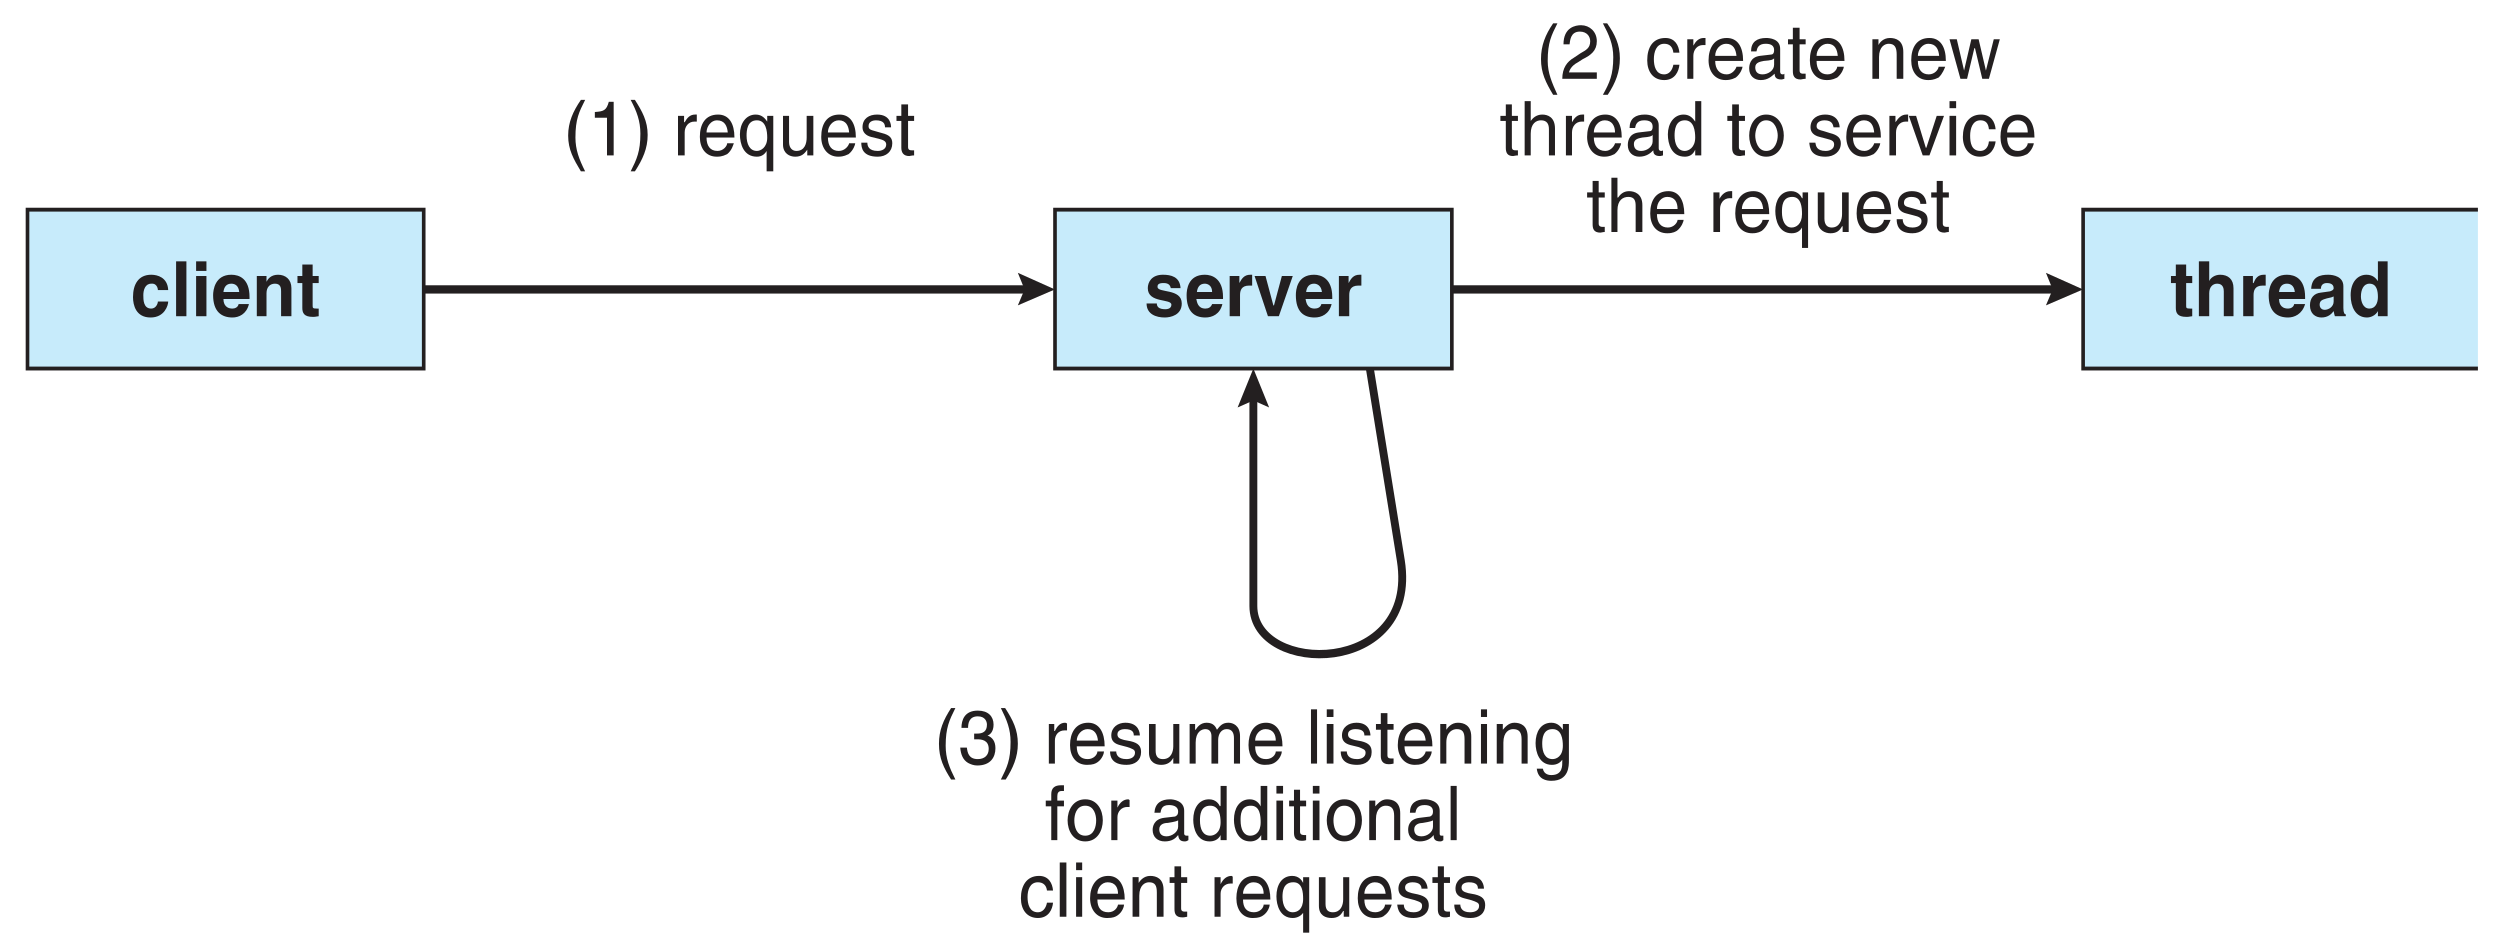 <?xml version="1.0" encoding="UTF-8"?>
<svg xmlns="http://www.w3.org/2000/svg" xmlns:xlink="http://www.w3.org/1999/xlink" width="535.311pt" height="201.916pt" viewBox="0 0 535.311 201.916" version="1.1">
<rect x="0" y="0" width="535.311" height="201.916" fill="#808080" stroke="none"/>
<defs>
<clipPath id="clip1">
  <path d="M 0 0 L 535.312 0 L 535.312 201.914 L 0 201.914 Z M 0 0 "/>
</clipPath>
<clipPath id="clip2">
  <path d="M 5.477 44 L 91 44 L 91 79 L 5.477 79 Z M 5.477 44 "/>
</clipPath>
<clipPath id="clip3">
  <path d="M 5.477 44 L 92 44 L 92 80 L 5.477 80 Z M 5.477 44 "/>
</clipPath>
<clipPath id="clip4">
  <path d="M 446 44 L 530.582 44 L 530.582 79 L 446 79 Z M 446 44 "/>
</clipPath>
<clipPath id="clip5">
  <path d="M 445 44 L 530.582 44 L 530.582 80 L 445 80 Z M 445 44 "/>
</clipPath>
</defs>
<g id="surface1">
<g clip-path="url(#clip1)" clip-rule="nonzero">
<rect x="0" y="0" width="535.311" height="201.916" style="fill:rgb(100%,100%,100%);fill-opacity:1;stroke:none;"/>
</g>
<g clip-path="url(#clip2)" clip-rule="nonzero">
<path style=" stroke:none;fill-rule:nonzero;fill:rgb(78%,91.8%,98.399%);fill-opacity:1;" d="M 5.867 78.914 L 90.727 78.914 L 90.727 44.891 L 5.867 44.891 Z M 5.867 78.914 "/>
</g>
<g clip-path="url(#clip3)" clip-rule="nonzero">
<path style="fill:none;stroke-width:0.45;stroke-linecap:butt;stroke-linejoin:miter;stroke:rgb(13.699%,12.199%,12.5%);stroke-opacity:1;stroke-miterlimit:10;" d="M 0 0.001 L -48.982 0.001 L -48.982 18.683 L 0 18.683 Z M 0 0.001 " transform="matrix(1.732,0,0,-1.821,90.726,78.916)"/>
</g>
<path style=" stroke:none;fill-rule:nonzero;fill:rgb(13.699%,12.199%,12.5%);fill-opacity:1;" d="M 33.805 64.566 C 33.805 64.977 33.418 66.074 32.379 66.074 C 30.688 66.074 30.688 64.16 30.688 63.203 C 30.688 62.109 31.078 60.742 32.379 60.742 C 33.418 60.605 33.805 61.562 33.805 62.109 L 36.016 62.109 C 35.887 59.375 33.676 58.828 32.379 58.828 C 29.648 58.828 28.48 60.879 28.48 63.613 C 28.48 65.387 29.129 67.984 32.246 67.984 C 35.238 67.984 36.016 65.387 36.016 64.566 Z M 33.805 64.566 "/>
<path style=" stroke:none;fill-rule:nonzero;fill:rgb(13.699%,12.199%,12.5%);fill-opacity:1;" d="M 39.914 55.961 L 37.707 55.961 L 37.707 67.711 L 39.914 67.711 Z M 39.914 55.961 "/>
<path style=" stroke:none;fill-rule:nonzero;fill:rgb(13.699%,12.199%,12.5%);fill-opacity:1;" d="M 41.992 59.102 L 41.992 67.711 L 44.203 67.711 L 44.203 59.102 Z M 44.203 55.961 L 41.992 55.961 L 41.992 58.012 L 44.203 58.012 Z M 44.203 55.961 "/>
<path style=" stroke:none;fill-rule:nonzero;fill:rgb(13.699%,12.199%,12.5%);fill-opacity:1;" d="M 51.09 65.113 C 50.961 65.797 50.312 66.074 49.793 66.074 C 47.973 66.074 47.844 64.566 47.844 64.023 L 53.43 64.023 L 53.43 63.613 C 53.43 59.648 51.223 58.828 49.531 58.828 C 46.023 58.828 45.633 62.109 45.633 63.203 C 45.633 66.754 47.453 67.984 49.793 67.984 C 51.09 67.984 52.781 67.301 53.301 65.113 Z M 47.844 62.52 C 47.973 61.426 48.492 60.742 49.531 60.742 C 50.312 60.742 51.09 61.152 51.223 62.52 Z M 47.844 62.52 "/>
<path style=" stroke:none;fill-rule:nonzero;fill:rgb(13.699%,12.199%,12.5%);fill-opacity:1;" d="M 62.398 61.699 C 62.398 59.785 61.098 58.828 59.539 58.828 C 57.977 58.828 57.328 59.785 57.066 60.332 L 57.066 59.102 L 54.988 59.102 L 54.988 67.711 L 57.066 67.711 L 57.066 62.793 C 57.066 61.426 57.848 60.742 58.887 60.742 C 60.188 60.742 60.188 61.836 60.188 62.383 L 60.188 67.711 L 62.398 67.711 Z M 62.398 61.699 "/>
<path style=" stroke:none;fill-rule:nonzero;fill:rgb(13.699%,12.199%,12.5%);fill-opacity:1;" d="M 66.945 56.641 L 64.734 56.641 L 64.734 59.102 L 63.695 59.102 L 63.695 60.605 L 64.734 60.605 L 64.734 65.938 C 64.734 67.027 65.125 67.848 66.945 67.848 L 67.203 67.848 C 67.594 67.848 67.984 67.711 68.242 67.711 L 68.242 66.074 C 68.113 66.074 67.984 66.074 67.855 66.074 C 66.945 66.074 66.945 65.938 66.945 65.387 L 66.945 60.605 L 68.242 60.605 L 68.242 59.102 L 66.945 59.102 Z M 66.945 56.641 "/>
<path style=" stroke:none;fill-rule:nonzero;fill:rgb(13.699%,12.199%,12.5%);fill-opacity:1;" d="M 124.383 21.387 C 122.695 23.848 121.656 26.172 121.656 29.039 C 121.656 32.047 122.824 34.098 124.383 36.691 L 125.293 36.691 C 123.992 34.098 123.215 32.047 123.215 29.449 C 123.215 25.488 123.992 23.984 125.293 21.387 Z M 124.383 21.387 "/>
<path style=" stroke:none;fill-rule:nonzero;fill:rgb(13.699%,12.199%,12.5%);fill-opacity:1;" d="M 131.402 21.797 L 130.363 21.797 C 129.844 23.711 129.191 23.848 127.371 23.984 L 127.371 25.215 L 129.973 25.215 L 129.973 33.277 L 131.402 33.277 Z M 131.402 21.797 "/>
<path style=" stroke:none;fill-rule:nonzero;fill:rgb(13.699%,12.199%,12.5%);fill-opacity:1;" d="M 135.949 36.691 C 137.641 34.098 138.68 31.773 138.68 28.902 C 138.68 25.898 137.508 23.848 135.949 21.387 L 135.039 21.387 C 136.34 23.848 137.121 25.898 137.121 28.629 C 137.121 32.457 136.34 34.098 135.039 36.691 Z M 135.949 36.691 "/>
<path style=" stroke:none;fill-rule:nonzero;fill:rgb(13.699%,12.199%,12.5%);fill-opacity:1;" d="M 146.605 28.359 C 146.605 27.129 147.387 26.035 148.684 26.035 L 149.203 26.035 L 149.203 24.531 C 149.074 24.531 148.945 24.531 148.816 24.531 C 147.777 24.531 147.125 25.215 146.605 26.172 L 146.477 26.172 L 146.477 24.805 L 145.176 24.805 L 145.176 33.277 L 146.605 33.277 Z M 146.605 28.359 "/>
<path style=" stroke:none;fill-rule:nonzero;fill:rgb(13.699%,12.199%,12.5%);fill-opacity:1;" d="M 155.703 30.68 C 155.703 31.227 154.922 32.32 153.625 32.32 C 152.066 32.32 151.285 31.227 151.285 29.449 L 157.262 29.449 C 157.262 26.445 156.094 24.531 153.754 24.531 C 151.023 24.531 149.855 26.582 149.855 29.312 C 149.855 31.773 151.152 33.551 153.496 33.551 C 154.793 33.551 155.312 33.141 155.703 33.004 C 156.742 32.184 157.004 30.953 157.133 30.68 Z M 151.285 28.359 C 151.285 26.992 152.324 25.762 153.496 25.762 C 155.184 25.762 155.703 26.992 155.832 28.359 Z M 151.285 28.359 "/>
<path style=" stroke:none;fill-rule:nonzero;fill:rgb(13.699%,12.199%,12.5%);fill-opacity:1;" d="M 165.578 24.805 L 164.281 24.805 L 164.281 26.035 C 163.891 25.488 163.242 24.531 161.809 24.531 C 159.73 24.531 158.434 26.445 158.434 28.766 C 158.434 30.816 159.211 33.551 162.07 33.551 C 163.109 33.551 163.762 33.004 164.152 32.32 L 164.152 36.691 L 165.578 36.691 Z M 164.281 29.449 C 164.281 31.637 162.848 32.32 162.07 32.32 C 160.512 32.32 159.859 30.816 159.859 29.039 C 159.859 27.949 159.992 25.762 162.07 25.762 C 164.02 25.762 164.281 28.086 164.281 29.449 Z M 164.281 29.449 "/>
<path style=" stroke:none;fill-rule:nonzero;fill:rgb(13.699%,12.199%,12.5%);fill-opacity:1;" d="M 174.156 33.277 L 174.156 24.805 L 172.727 24.805 L 172.727 29.449 C 172.727 30.68 172.336 32.32 170.516 32.32 C 169.738 32.32 168.957 31.773 168.957 30.406 L 168.957 24.805 L 167.66 24.805 L 167.66 30.953 C 167.66 32.867 169.09 33.551 170.258 33.551 C 171.559 33.551 172.207 33.004 172.855 32.047 L 172.855 33.277 Z M 174.156 33.277 "/>
<path style=" stroke:none;fill-rule:nonzero;fill:rgb(13.699%,12.199%,12.5%);fill-opacity:1;" d="M 181.824 30.68 C 181.703 31.227 180.922 32.32 179.605 32.32 C 178.055 32.32 177.277 31.227 177.277 29.449 L 183.262 29.449 C 183.262 26.445 182.082 24.531 179.746 24.531 C 177.016 24.531 175.848 26.582 175.848 29.312 C 175.848 31.773 177.277 33.551 179.484 33.551 C 180.785 33.551 181.305 33.141 181.703 33.004 C 182.742 32.184 183.121 30.953 183.121 30.68 Z M 177.277 28.359 C 177.277 26.992 178.316 25.762 179.605 25.762 C 181.184 25.762 181.703 26.992 181.824 28.359 Z M 177.277 28.359 "/>
<path style=" stroke:none;fill-rule:nonzero;fill:rgb(13.699%,12.199%,12.5%);fill-opacity:1;" d="M 190.797 27.266 C 190.797 26.719 190.66 24.531 187.801 24.531 C 186.121 24.531 184.684 25.352 184.684 27.266 C 184.684 28.359 185.461 29.039 186.5 29.312 L 188.199 29.723 C 189.238 29.996 189.758 30.27 189.758 30.953 C 189.758 31.91 188.84 32.32 187.938 32.32 C 185.98 32.32 185.723 31.227 185.723 30.543 L 184.422 30.543 C 184.422 31.637 184.684 33.551 187.938 33.551 C 189.758 33.551 191.059 32.457 191.059 30.68 C 191.059 29.586 190.539 28.902 188.84 28.492 L 187.418 28.086 C 186.379 27.812 185.98 27.676 185.98 26.992 C 185.98 25.898 187.16 25.762 187.539 25.762 C 189.359 25.762 189.5 26.719 189.5 27.266 Z M 190.797 27.266 "/>
<path style=" stroke:none;fill-rule:nonzero;fill:rgb(13.699%,12.199%,12.5%);fill-opacity:1;" d="M 195.734 25.898 L 195.734 24.805 L 194.438 24.805 L 194.438 22.348 L 192.996 22.348 L 192.996 24.805 L 191.957 24.805 L 191.957 25.898 L 192.996 25.898 L 192.996 31.637 C 192.996 32.594 193.395 33.414 194.695 33.414 C 194.816 33.414 195.215 33.277 195.734 33.277 L 195.734 32.184 L 195.215 32.184 C 194.957 32.184 194.438 32.184 194.438 31.5 L 194.438 25.898 Z M 195.734 25.898 "/>
<path style=" stroke:none;fill-rule:nonzero;fill:rgb(13.699%,12.199%,12.5%);fill-opacity:1;" d="M 332.562 5 C 330.883 7.457 329.965 9.77 329.965 12.648 C 329.965 15.652 331.004 17.691 332.562 20.297 L 333.48 20.297 C 332.305 17.691 331.402 15.652 331.402 13.047 C 331.402 9.098 332.184 7.586 333.48 5 Z M 332.562 5 "/>
<path style=" stroke:none;fill-rule:nonzero;fill:rgb(13.699%,12.199%,12.5%);fill-opacity:1;" d="M 336.082 9.496 C 336.203 8.824 336.203 6.766 338.281 6.766 C 339.84 6.766 340.5 7.859 340.5 8.824 C 340.5 10.316 339.582 10.734 338.418 11.41 L 336.98 12.375 C 335.562 13.195 334.523 14.559 334.523 16.875 L 341.918 16.875 L 341.918 15.508 L 335.941 15.508 C 336.082 15.105 336.34 14.141 337.898 13.32 L 338.938 12.648 C 340.621 11.828 341.918 10.863 341.918 8.824 C 341.918 6.766 340.359 5.398 338.539 5.398 C 337.379 5.398 334.781 5.82 334.781 9.496 Z M 336.082 9.496 "/>
<path style=" stroke:none;fill-rule:nonzero;fill:rgb(13.699%,12.199%,12.5%);fill-opacity:1;" d="M 344.258 20.297 C 345.957 17.691 346.855 15.379 346.855 12.504 C 346.855 9.496 345.816 7.457 344.137 5 L 343.219 5 C 344.52 7.457 345.438 9.496 345.438 12.23 C 345.438 16.055 344.656 17.691 343.219 20.297 Z M 344.258 20.297 "/>
<path style=" stroke:none;fill-rule:nonzero;fill:rgb(13.699%,12.199%,12.5%);fill-opacity:1;" d="M 359.605 11.281 C 359.469 9.77 358.688 8.133 356.609 8.133 C 353.871 8.133 352.711 10.188 352.711 12.922 C 352.711 15.379 354.012 17.145 356.352 17.145 C 358.688 17.145 359.469 15.234 359.605 13.867 L 358.309 13.867 C 358.047 15.234 357.27 15.926 356.352 15.926 C 354.531 15.926 354.133 14.141 354.133 12.648 C 354.133 11.137 354.652 9.371 356.352 9.371 C 357.527 9.371 358.168 10.043 358.309 11.281 Z M 359.605 11.281 "/>
<path style=" stroke:none;fill-rule:nonzero;fill:rgb(13.699%,12.199%,12.5%);fill-opacity:1;" d="M 362.586 11.957 C 362.586 10.734 363.367 9.645 364.668 9.645 L 365.188 9.645 L 365.188 8.133 C 365.066 8.133 365.066 8.133 364.805 8.133 C 363.766 8.133 363.105 8.824 362.586 9.77 L 362.586 8.406 L 361.289 8.406 L 361.289 16.875 L 362.586 16.875 Z M 362.586 11.957 "/>
<path style=" stroke:none;fill-rule:nonzero;fill:rgb(13.699%,12.199%,12.5%);fill-opacity:1;" d="M 371.82 14.285 C 371.684 14.832 370.902 15.926 369.742 15.926 C 368.184 15.926 367.266 14.832 367.266 13.047 L 373.242 13.047 C 373.242 10.043 372.082 8.133 369.742 8.133 C 367.145 8.133 365.844 10.188 365.844 12.922 C 365.844 15.379 367.266 17.145 369.48 17.145 C 370.781 17.145 371.301 16.746 371.684 16.602 C 372.723 15.781 373.121 14.559 373.121 14.285 Z M 367.266 11.957 C 367.266 10.59 368.305 9.371 369.605 9.371 C 371.164 9.371 371.684 10.59 371.82 11.957 Z M 367.266 11.957 "/>
<path style=" stroke:none;fill-rule:nonzero;fill:rgb(13.699%,12.199%,12.5%);fill-opacity:1;" d="M 376.102 11.008 C 376.238 10.316 376.5 9.371 378.059 9.371 C 379.219 9.371 379.879 9.77 379.879 10.734 C 379.879 11.555 379.48 11.684 379.219 11.684 L 376.879 11.957 C 374.68 12.23 374.543 14.016 374.543 14.688 C 374.543 16.199 375.582 17.145 377.02 17.145 C 378.578 17.145 379.355 16.328 380 15.781 C 380 16.328 380.137 17.02 381.438 17.02 C 381.695 17.02 381.957 16.875 382.078 16.875 L 382.078 15.781 C 381.957 15.926 381.816 15.926 381.695 15.926 C 381.438 15.926 381.176 15.781 381.176 15.379 L 381.176 10.461 C 381.176 8.277 378.836 8.133 378.18 8.133 C 376.238 8.133 374.941 8.949 374.941 11.008 Z M 379.879 13.867 C 379.879 15.105 378.578 15.926 377.398 15.926 C 376.359 15.926 375.84 15.379 375.84 14.414 C 375.84 13.32 377.02 13.195 377.66 13.047 C 379.355 12.922 379.617 12.777 379.879 12.504 Z M 379.879 13.867 "/>
<path style=" stroke:none;fill-rule:nonzero;fill:rgb(13.699%,12.199%,12.5%);fill-opacity:1;" d="M 386.633 9.496 L 386.633 8.406 L 385.336 8.406 L 385.336 5.945 L 383.895 5.945 L 383.895 8.406 L 382.855 8.406 L 382.855 9.496 L 383.895 9.496 L 383.895 15.234 C 383.895 16.199 384.156 17.02 385.594 17.02 C 385.715 17.02 386.113 16.875 386.633 16.875 L 386.633 15.781 L 386.113 15.781 C 385.855 15.781 385.336 15.781 385.336 15.105 L 385.336 9.496 Z M 386.633 9.496 "/>
<path style=" stroke:none;fill-rule:nonzero;fill:rgb(13.699%,12.199%,12.5%);fill-opacity:1;" d="M 393.391 14.285 C 393.391 14.832 392.609 15.926 391.312 15.926 C 389.754 15.926 388.973 14.832 388.973 13.047 L 394.949 13.047 C 394.949 10.043 393.77 8.133 391.434 8.133 C 388.711 8.133 387.535 10.188 387.535 12.922 C 387.535 15.379 388.832 17.145 391.172 17.145 C 392.473 17.145 392.992 16.746 393.391 16.602 C 394.43 15.781 394.812 14.559 394.812 14.285 Z M 388.973 11.957 C 388.973 10.59 390.012 9.371 391.312 9.371 C 392.871 9.371 393.391 10.59 393.512 11.957 Z M 388.973 11.957 "/>
<path style=" stroke:none;fill-rule:nonzero;fill:rgb(13.699%,12.199%,12.5%);fill-opacity:1;" d="M 407.543 11.137 C 407.543 8.68 405.984 8.133 404.688 8.133 C 403.266 8.133 402.484 9.098 402.227 9.645 L 402.227 8.406 L 400.926 8.406 L 400.926 16.875 L 402.348 16.875 L 402.348 12.23 C 402.348 9.918 403.645 9.371 404.426 9.371 C 405.727 9.371 406.125 10.188 406.125 11.684 L 406.125 16.875 L 407.543 16.875 Z M 407.543 11.137 "/>
<path style=" stroke:none;fill-rule:nonzero;fill:rgb(13.699%,12.199%,12.5%);fill-opacity:1;" d="M 415.098 14.285 C 415.098 14.832 414.301 15.926 413 15.926 C 411.441 15.926 410.664 14.832 410.664 13.047 L 416.656 13.047 C 416.656 10.043 415.48 8.133 413.141 8.133 C 410.402 8.133 409.242 10.188 409.242 12.922 C 409.242 15.379 410.543 17.145 412.879 17.145 C 414.18 17.145 414.699 16.746 415.098 16.602 C 416 15.781 416.398 14.559 416.52 14.285 Z M 410.664 11.957 C 410.664 10.59 411.703 9.371 412.879 9.371 C 414.578 9.371 415.098 10.59 415.219 11.957 Z M 410.664 11.957 "/>
<path style=" stroke:none;fill-rule:nonzero;fill:rgb(13.699%,12.199%,12.5%);fill-opacity:1;" d="M 422.754 10.316 L 422.895 10.316 L 424.453 16.875 L 425.875 16.875 L 428.211 8.406 L 426.914 8.406 L 425.234 15.105 L 423.672 8.406 L 422.113 8.406 L 420.555 15.105 L 418.996 8.406 L 417.438 8.406 L 419.777 16.875 L 421.195 16.875 Z M 422.754 10.316 "/>
<path style=" stroke:none;fill-rule:nonzero;fill:rgb(13.699%,12.199%,12.5%);fill-opacity:1;" d="M 325.027 25.898 L 325.027 24.805 L 323.727 24.805 L 323.727 22.348 L 322.43 22.348 L 322.43 24.805 L 321.27 24.805 L 321.27 25.898 L 322.43 25.898 L 322.43 31.637 C 322.43 32.594 322.688 33.414 323.988 33.414 C 324.125 33.414 324.508 33.277 325.027 33.277 L 325.027 32.184 L 324.508 32.184 C 324.25 32.184 323.727 32.184 323.727 31.5 L 323.727 25.898 Z M 325.027 25.898 "/>
<path style=" stroke:none;fill-rule:nonzero;fill:rgb(13.699%,12.199%,12.5%);fill-opacity:1;" d="M 332.961 27.539 C 332.961 25.078 331.402 24.531 330.227 24.531 C 328.926 24.531 328.145 25.352 327.766 25.898 L 327.766 21.66 L 326.465 21.66 L 326.465 33.277 L 327.766 33.277 L 327.766 28.629 C 327.766 26.445 328.926 25.762 329.965 25.762 C 331.266 25.762 331.664 26.582 331.664 27.676 L 331.664 33.277 L 332.961 33.277 Z M 332.961 27.539 "/>
<path style=" stroke:none;fill-rule:nonzero;fill:rgb(13.699%,12.199%,12.5%);fill-opacity:1;" d="M 336.602 28.359 C 336.602 27.129 337.379 26.035 338.68 26.035 L 339.199 26.035 L 339.199 24.531 C 339.059 24.531 339.059 24.531 338.801 24.531 C 337.762 24.531 337.121 25.215 336.602 26.172 L 336.602 24.805 L 335.301 24.805 L 335.301 33.277 L 336.602 33.277 Z M 336.602 28.359 "/>
<path style=" stroke:none;fill-rule:nonzero;fill:rgb(13.699%,12.199%,12.5%);fill-opacity:1;" d="M 345.816 30.68 C 345.695 31.227 344.918 32.32 343.738 32.32 C 342.18 32.32 341.277 31.227 341.277 29.449 L 347.254 29.449 C 347.254 26.445 346.078 24.531 343.738 24.531 C 341.141 24.531 339.84 26.582 339.84 29.312 C 339.84 31.773 341.277 33.551 343.477 33.551 C 344.777 33.551 345.297 33.141 345.695 33.004 C 346.734 32.184 347.117 30.953 347.117 30.68 Z M 341.277 28.359 C 341.277 26.992 342.316 25.762 343.617 25.762 C 345.176 25.762 345.816 26.992 345.816 28.359 Z M 341.277 28.359 "/>
<path style=" stroke:none;fill-rule:nonzero;fill:rgb(13.699%,12.199%,12.5%);fill-opacity:1;" d="M 350.113 27.402 C 350.234 26.719 350.496 25.762 352.055 25.762 C 353.23 25.762 353.871 26.172 353.871 27.129 C 353.871 27.949 353.492 28.086 353.23 28.086 L 350.895 28.359 C 348.676 28.629 348.555 30.406 348.555 31.09 C 348.555 32.594 349.594 33.551 351.016 33.551 C 352.574 33.551 353.492 32.73 354.012 32.184 C 354.012 32.73 354.133 33.414 355.434 33.414 C 355.691 33.414 355.953 33.277 356.09 33.277 L 356.09 32.184 C 355.953 32.32 355.832 32.32 355.691 32.32 C 355.434 32.32 355.172 32.184 355.172 31.773 L 355.172 26.855 C 355.172 24.668 352.832 24.531 352.191 24.531 C 350.234 24.531 348.934 25.352 348.934 27.402 Z M 353.871 30.27 C 353.871 31.5 352.574 32.32 351.414 32.32 C 350.375 32.32 349.855 31.773 349.855 30.816 C 349.855 29.723 351.016 29.586 351.672 29.449 C 353.352 29.312 353.613 29.176 353.871 28.902 Z M 353.871 30.27 "/>
<path style=" stroke:none;fill-rule:nonzero;fill:rgb(13.699%,12.199%,12.5%);fill-opacity:1;" d="M 364.285 21.66 L 362.984 21.66 L 362.984 26.035 C 362.586 25.488 361.945 24.531 360.508 24.531 C 358.43 24.531 357.129 26.445 357.129 28.766 C 357.129 30.816 357.91 33.551 360.77 33.551 C 361.547 33.551 362.465 33.277 362.984 32.047 L 362.984 33.277 L 364.285 33.277 Z M 358.566 29.039 C 358.566 27.949 358.688 25.762 360.77 25.762 C 362.727 25.762 362.984 28.086 362.984 29.449 C 362.984 31.637 361.547 32.32 360.77 32.32 C 359.207 32.32 358.566 30.816 358.566 29.039 Z M 358.566 29.039 "/>
<path style=" stroke:none;fill-rule:nonzero;fill:rgb(13.699%,12.199%,12.5%);fill-opacity:1;" d="M 373.641 25.898 L 373.641 24.805 L 372.34 24.805 L 372.34 22.348 L 370.902 22.348 L 370.902 24.805 L 369.863 24.805 L 369.863 25.898 L 370.902 25.898 L 370.902 31.637 C 370.902 32.594 371.164 33.414 372.602 33.414 C 372.723 33.414 373.121 33.277 373.641 33.277 L 373.641 32.184 L 373.121 32.184 C 372.859 32.184 372.34 32.184 372.34 31.5 L 372.34 25.898 Z M 373.641 25.898 "/>
<path style=" stroke:none;fill-rule:nonzero;fill:rgb(13.699%,12.199%,12.5%);fill-opacity:1;" d="M 374.543 29.039 C 374.543 31.227 375.719 33.551 378.18 33.551 C 380.777 33.551 381.957 31.227 381.957 29.039 C 381.957 26.855 380.777 24.531 378.18 24.531 C 375.719 24.531 374.543 26.855 374.543 29.039 Z M 375.84 29.039 C 375.84 27.949 376.359 25.762 378.18 25.762 C 380.137 25.762 380.656 27.949 380.656 29.039 C 380.656 30.133 380.137 32.32 378.18 32.32 C 376.359 32.32 375.84 30.133 375.84 29.039 Z M 375.84 29.039 "/>
<path style=" stroke:none;fill-rule:nonzero;fill:rgb(13.699%,12.199%,12.5%);fill-opacity:1;" d="M 393.91 27.266 C 393.91 26.719 393.648 24.531 390.793 24.531 C 389.23 24.531 387.672 25.352 387.672 27.266 C 387.672 28.359 388.453 29.039 389.613 29.312 L 391.172 29.723 C 392.352 29.996 392.73 30.27 392.73 30.953 C 392.73 31.91 391.832 32.32 390.914 32.32 C 388.973 32.32 388.832 31.227 388.711 30.543 L 387.414 30.543 C 387.535 31.637 387.672 33.551 390.914 33.551 C 392.73 33.551 394.168 32.457 394.168 30.68 C 394.168 29.586 393.512 28.902 391.832 28.492 L 390.531 28.086 C 389.492 27.812 388.973 27.676 388.973 26.992 C 388.973 25.898 390.273 25.762 390.652 25.762 C 392.352 25.762 392.473 26.719 392.609 27.266 Z M 393.91 27.266 "/>
<path style=" stroke:none;fill-rule:nonzero;fill:rgb(13.699%,12.199%,12.5%);fill-opacity:1;" d="M 401.309 30.68 C 401.188 31.227 400.406 32.32 399.23 32.32 C 397.668 32.32 396.77 31.227 396.77 29.449 L 402.746 29.449 C 402.746 26.445 401.566 24.531 399.23 24.531 C 396.629 24.531 395.332 26.582 395.332 29.312 C 395.332 31.773 396.77 33.551 398.969 33.551 C 400.27 33.551 400.789 33.141 401.188 33.004 C 402.227 32.184 402.605 30.953 402.605 30.68 Z M 396.77 28.359 C 396.77 26.992 397.809 25.762 399.105 25.762 C 400.668 25.762 401.188 26.992 401.309 28.359 Z M 396.77 28.359 "/>
<path style=" stroke:none;fill-rule:nonzero;fill:rgb(13.699%,12.199%,12.5%);fill-opacity:1;" d="M 405.984 28.359 C 405.984 27.129 406.766 26.035 408.062 26.035 L 408.582 26.035 L 408.582 24.531 C 408.461 24.531 408.324 24.531 408.203 24.531 C 407.164 24.531 406.504 25.215 405.863 26.172 L 405.863 24.805 L 404.566 24.805 L 404.566 33.277 L 405.984 33.277 Z M 405.984 28.359 "/>
<path style=" stroke:none;fill-rule:nonzero;fill:rgb(13.699%,12.199%,12.5%);fill-opacity:1;" d="M 412.48 31.637 L 412.359 31.637 L 410.281 24.805 L 408.723 24.805 L 411.703 33.277 L 413.141 33.277 L 416.258 24.805 L 414.699 24.805 Z M 412.48 31.637 "/>
<path style=" stroke:none;fill-rule:nonzero;fill:rgb(13.699%,12.199%,12.5%);fill-opacity:1;" d="M 418.855 24.805 L 417.438 24.805 L 417.438 33.277 L 418.855 33.277 Z M 418.855 23.164 L 418.855 21.66 L 417.438 21.66 L 417.438 23.164 Z M 418.855 23.164 "/>
<path style=" stroke:none;fill-rule:nonzero;fill:rgb(13.699%,12.199%,12.5%);fill-opacity:1;" d="M 427.312 27.676 C 427.172 26.172 426.395 24.531 424.191 24.531 C 421.594 24.531 420.297 26.582 420.297 29.312 C 420.297 31.773 421.715 33.551 423.934 33.551 C 426.273 33.551 427.172 31.637 427.312 30.27 L 425.875 30.27 C 425.754 31.637 424.973 32.32 424.055 32.32 C 422.113 32.32 421.855 30.543 421.855 29.039 C 421.855 27.539 422.375 25.762 424.055 25.762 C 425.234 25.762 425.754 26.445 425.875 27.676 Z M 427.312 27.676 "/>
<path style=" stroke:none;fill-rule:nonzero;fill:rgb(13.699%,12.199%,12.5%);fill-opacity:1;" d="M 434.188 30.68 C 434.188 31.227 433.41 32.32 432.109 32.32 C 430.551 32.32 429.773 31.227 429.773 29.449 L 435.629 29.449 C 435.629 26.445 434.449 24.531 432.109 24.531 C 429.512 24.531 428.352 26.582 428.352 29.312 C 428.352 31.773 429.648 33.551 431.852 33.551 C 433.148 33.551 433.668 33.141 434.066 33.004 C 435.109 32.184 435.488 30.953 435.488 30.68 Z M 429.773 28.359 C 429.773 26.992 430.691 25.762 431.988 25.762 C 433.668 25.762 434.188 26.992 434.188 28.359 Z M 429.773 28.359 "/>
<path style=" stroke:none;fill-rule:nonzero;fill:rgb(13.699%,12.199%,12.5%);fill-opacity:1;" d="M 343.617 42.297 L 343.617 41.203 L 342.316 41.203 L 342.316 38.742 L 341.02 38.742 L 341.02 41.203 L 339.84 41.203 L 339.84 42.297 L 341.02 42.297 L 341.02 48.035 C 341.02 48.992 341.277 49.812 342.699 49.812 C 342.836 49.812 343.219 49.676 343.617 49.676 L 343.617 48.582 L 343.219 48.582 C 342.957 48.582 342.316 48.582 342.316 47.898 L 342.316 42.297 Z M 343.617 42.297 "/>
<path style=" stroke:none;fill-rule:nonzero;fill:rgb(13.699%,12.199%,12.5%);fill-opacity:1;" d="M 351.672 43.934 C 351.672 41.477 349.977 40.93 348.812 40.93 C 347.516 40.93 346.855 41.75 346.477 42.297 L 346.336 42.297 L 346.336 38.059 L 345.039 38.059 L 345.039 49.676 L 346.336 49.676 L 346.336 45.027 C 346.336 42.84 347.516 42.16 348.676 42.16 C 349.977 42.16 350.234 42.977 350.234 44.074 L 350.234 49.676 L 351.672 49.676 Z M 351.672 43.934 "/>
<path style=" stroke:none;fill-rule:nonzero;fill:rgb(13.699%,12.199%,12.5%);fill-opacity:1;" d="M 359.207 47.078 C 359.207 47.625 358.43 48.719 357.129 48.719 C 355.57 48.719 354.793 47.625 354.793 45.848 L 360.648 45.848 C 360.648 42.84 359.469 40.93 357.27 40.93 C 354.531 40.93 353.352 42.977 353.352 45.711 C 353.352 48.172 354.652 49.949 357.008 49.949 C 358.309 49.949 358.828 49.539 359.086 49.402 C 360.129 48.582 360.508 47.352 360.508 47.078 Z M 354.793 44.754 C 354.793 43.387 355.691 42.16 357.008 42.16 C 358.688 42.16 359.207 43.387 359.207 44.754 Z M 354.793 44.754 "/>
<path style=" stroke:none;fill-rule:nonzero;fill:rgb(13.699%,12.199%,12.5%);fill-opacity:1;" d="M 368.305 44.754 C 368.305 43.523 369.082 42.434 370.383 42.434 L 370.902 42.434 L 370.902 40.93 C 370.781 40.93 370.645 40.93 370.523 40.93 C 369.48 40.93 368.703 41.613 368.184 42.566 L 368.184 41.203 L 366.883 41.203 L 366.883 49.676 L 368.305 49.676 Z M 368.305 44.754 "/>
<path style=" stroke:none;fill-rule:nonzero;fill:rgb(13.699%,12.199%,12.5%);fill-opacity:1;" d="M 377.398 47.078 C 377.398 47.625 376.621 48.719 375.32 48.719 C 373.762 48.719 372.98 47.625 372.98 45.848 L 378.836 45.848 C 378.836 42.84 377.797 40.93 375.461 40.93 C 372.723 40.93 371.562 42.977 371.562 45.711 C 371.562 48.172 372.859 49.949 375.199 49.949 C 376.5 49.949 377.02 49.539 377.277 49.402 C 378.316 48.582 378.699 47.352 378.836 47.078 Z M 372.98 44.754 C 372.98 43.387 374.02 42.16 375.199 42.16 C 376.879 42.16 377.398 43.387 377.539 44.754 Z M 372.98 44.754 "/>
<path style=" stroke:none;fill-rule:nonzero;fill:rgb(13.699%,12.199%,12.5%);fill-opacity:1;" d="M 387.152 41.203 L 385.977 41.203 L 385.977 42.434 L 385.855 42.434 C 385.594 41.887 384.938 40.93 383.516 40.93 C 381.297 40.93 380.137 42.84 380.137 45.164 C 380.137 47.215 380.918 49.949 383.637 49.949 C 384.816 49.949 385.457 49.402 385.855 48.719 L 385.855 53.09 L 387.152 53.09 Z M 385.855 45.848 C 385.855 48.035 384.555 48.719 383.637 48.719 C 382.215 48.719 381.559 47.215 381.559 45.438 C 381.559 44.348 381.559 42.16 383.773 42.16 C 385.715 42.16 385.855 44.48 385.855 45.848 Z M 385.855 45.848 "/>
<path style=" stroke:none;fill-rule:nonzero;fill:rgb(13.699%,12.199%,12.5%);fill-opacity:1;" d="M 395.852 49.676 L 395.852 41.203 L 394.43 41.203 L 394.43 45.848 C 394.43 47.078 393.91 48.719 392.211 48.719 C 391.312 48.719 390.652 48.172 390.652 46.805 L 390.652 41.203 L 389.23 41.203 L 389.23 47.352 C 389.23 49.266 390.793 49.949 391.953 49.949 C 393.25 49.949 393.91 49.402 394.43 48.445 L 394.551 48.445 L 394.551 49.676 Z M 395.852 49.676 "/>
<path style=" stroke:none;fill-rule:nonzero;fill:rgb(13.699%,12.199%,12.5%);fill-opacity:1;" d="M 403.387 47.078 C 403.387 47.625 402.605 48.719 401.309 48.719 C 399.75 48.719 398.969 47.625 398.969 45.848 L 404.945 45.848 C 404.945 42.84 403.785 40.93 401.445 40.93 C 398.707 40.93 397.547 42.977 397.547 45.711 C 397.547 48.172 398.848 49.949 401.188 49.949 C 402.484 49.949 403.004 49.539 403.387 49.402 C 404.305 48.582 404.688 47.352 404.824 47.078 Z M 398.969 44.754 C 398.969 43.387 400.008 42.16 401.188 42.16 C 402.867 42.16 403.387 43.387 403.523 44.754 Z M 398.969 44.754 "/>
<path style=" stroke:none;fill-rule:nonzero;fill:rgb(13.699%,12.199%,12.5%);fill-opacity:1;" d="M 412.48 43.66 C 412.48 43.113 412.223 40.93 409.363 40.93 C 407.805 40.93 406.383 41.75 406.383 43.66 C 406.383 44.754 407.023 45.438 408.203 45.711 L 409.762 46.121 C 410.922 46.395 411.441 46.668 411.441 47.352 C 411.441 48.309 410.543 48.719 409.504 48.719 C 407.684 48.719 407.422 47.625 407.422 46.941 L 406.125 46.941 C 406.125 48.035 406.383 49.949 409.504 49.949 C 411.32 49.949 412.742 48.855 412.742 47.078 C 412.742 45.984 412.223 45.301 410.543 44.891 L 409.102 44.48 C 408.062 44.211 407.684 44.074 407.684 43.387 C 407.684 42.297 408.844 42.16 409.242 42.16 C 410.922 42.16 411.184 43.113 411.184 43.66 Z M 412.48 43.66 "/>
<path style=" stroke:none;fill-rule:nonzero;fill:rgb(13.699%,12.199%,12.5%);fill-opacity:1;" d="M 417.297 42.297 L 417.297 41.203 L 416 41.203 L 416 38.742 L 414.699 38.742 L 414.699 41.203 L 413.52 41.203 L 413.52 42.297 L 414.699 42.297 L 414.699 48.035 C 414.699 48.992 414.961 49.812 416.398 49.812 C 416.52 49.812 416.918 49.676 417.297 49.676 L 417.297 48.582 L 416.918 48.582 C 416.656 48.582 416 48.582 416 47.898 L 416 42.297 Z M 417.297 42.297 "/>
<path style=" stroke:none;fill-rule:nonzero;fill:rgb(13.699%,12.199%,12.5%);fill-opacity:1;" d="M 203.652 151.613 C 201.973 154.207 201.055 156.395 201.055 159.266 C 201.055 162.406 202.094 164.457 203.652 166.914 L 204.57 166.914 C 203.27 164.32 202.492 162.406 202.492 159.676 C 202.492 155.848 203.27 154.207 204.57 151.613 Z M 203.652 151.613 "/>
<path style=" stroke:none;fill-rule:nonzero;fill:rgb(13.699%,12.199%,12.5%);fill-opacity:1;" d="M 208.59 158.305 C 208.848 158.305 208.988 158.305 209.246 158.305 C 210.148 158.305 211.707 158.445 211.707 160.355 C 211.707 161.723 210.809 162.543 209.371 162.543 C 207.43 162.543 207.168 161.176 207.031 160.086 L 205.609 160.086 C 205.73 161.449 206.129 162.68 207.289 163.363 C 207.809 163.637 208.469 163.91 209.246 163.91 C 212.105 163.91 213.145 162.133 213.145 160.219 C 213.145 158.719 212.488 157.898 211.449 157.488 C 211.969 157.352 212.746 156.668 212.746 155.164 C 212.746 153.387 211.586 152.16 209.371 152.16 C 206.512 152.16 205.871 154.207 205.871 155.848 L 207.289 155.848 C 207.289 155.027 207.43 153.387 209.371 153.387 C 210.93 153.387 211.328 154.48 211.328 155.164 C 211.328 156.668 210.41 157.078 209.246 157.078 C 209.109 157.078 208.848 157.078 208.59 157.078 Z M 208.59 158.305 "/>
<path style=" stroke:none;fill-rule:nonzero;fill:rgb(13.699%,12.199%,12.5%);fill-opacity:1;" d="M 215.348 166.914 C 216.906 164.457 217.945 162.133 217.945 159.266 C 217.945 156.258 216.906 154.207 215.227 151.613 L 214.309 151.613 C 215.605 154.207 216.387 156.121 216.387 158.855 C 216.387 162.816 215.605 164.32 214.309 166.914 Z M 215.348 166.914 "/>
<path style=" stroke:none;fill-rule:nonzero;fill:rgb(13.699%,12.199%,12.5%);fill-opacity:1;" d="M 225.879 158.582 C 225.879 157.352 226.66 156.395 227.957 156.395 L 228.477 156.395 L 228.477 154.891 C 228.34 154.891 228.219 154.754 228.078 154.754 C 227.039 154.754 226.398 155.438 225.879 156.531 L 225.742 156.531 L 225.742 155.027 L 224.582 155.027 L 224.582 163.5 L 225.879 163.5 Z M 225.879 158.582 "/>
<path style=" stroke:none;fill-rule:nonzero;fill:rgb(13.699%,12.199%,12.5%);fill-opacity:1;" d="M 234.977 160.902 C 234.977 161.586 234.195 162.543 232.895 162.543 C 231.336 162.543 230.559 161.586 230.559 159.812 L 236.535 159.812 C 236.535 156.805 235.355 154.754 233.016 154.754 C 230.297 154.754 229.121 156.941 229.121 159.539 C 229.121 161.996 230.418 163.773 232.758 163.773 C 234.059 163.773 234.578 163.5 234.977 163.227 C 236.016 162.543 236.395 161.312 236.395 160.902 Z M 230.559 158.582 C 230.559 157.352 231.598 156.121 232.895 156.121 C 234.457 156.121 234.977 157.352 235.098 158.582 Z M 230.559 158.582 "/>
<path style=" stroke:none;fill-rule:nonzero;fill:rgb(13.699%,12.199%,12.5%);fill-opacity:1;" d="M 244.07 157.488 C 244.07 157.078 243.949 154.754 240.953 154.754 C 239.395 154.754 237.953 155.711 237.953 157.488 C 237.953 158.719 238.734 159.266 239.793 159.539 L 241.352 159.949 C 242.512 160.355 243.031 160.492 243.031 161.176 C 243.031 162.133 242.129 162.543 241.211 162.543 C 239.27 162.543 239.012 161.449 239.012 160.902 L 237.695 160.902 C 237.695 161.859 237.953 163.773 241.211 163.773 C 243.031 163.773 244.332 162.816 244.332 161.039 C 244.332 159.812 243.809 159.129 242.129 158.719 L 240.691 158.445 C 239.652 158.172 239.27 157.898 239.27 157.215 C 239.27 156.258 240.434 156.121 240.832 156.121 C 242.648 156.121 242.77 156.941 242.77 157.488 Z M 244.07 157.488 "/>
<path style=" stroke:none;fill-rule:nonzero;fill:rgb(13.699%,12.199%,12.5%);fill-opacity:1;" d="M 252.523 163.5 L 252.523 155.027 L 251.227 155.027 L 251.227 159.812 C 251.227 161.039 250.707 162.543 249.008 162.543 C 248.105 162.543 247.449 162.133 247.449 160.766 L 247.449 155.027 L 246.027 155.027 L 246.027 161.176 C 246.027 163.227 247.449 163.773 248.625 163.773 C 249.926 163.773 250.707 163.227 251.227 162.27 L 251.227 163.5 Z M 252.523 163.5 "/>
<path style=" stroke:none;fill-rule:nonzero;fill:rgb(13.699%,12.199%,12.5%);fill-opacity:1;" d="M 254.727 163.5 L 256.023 163.5 L 256.023 158.992 C 256.023 156.668 257.324 156.121 258.102 156.121 C 259.145 156.121 259.402 156.941 259.402 157.625 L 259.402 163.5 L 260.84 163.5 L 260.84 158.445 C 260.84 157.215 261.48 156.121 262.66 156.121 C 263.82 156.121 264.219 156.941 264.219 158.035 L 264.219 163.5 L 265.52 163.5 L 265.52 157.625 C 265.52 155.301 263.957 154.754 263.039 154.754 C 261.742 154.754 261.223 155.438 260.582 156.258 C 260.32 155.711 259.922 154.754 258.363 154.754 C 256.941 154.754 256.285 155.848 256.023 156.258 L 255.902 156.258 L 255.902 155.027 L 254.727 155.027 Z M 254.727 163.5 "/>
<path style=" stroke:none;fill-rule:nonzero;fill:rgb(13.699%,12.199%,12.5%);fill-opacity:1;" d="M 273.176 160.902 C 273.176 161.586 272.395 162.543 271.098 162.543 C 269.539 162.543 268.758 161.586 268.758 159.812 L 274.613 159.812 C 274.613 156.805 273.434 154.754 271.098 154.754 C 268.496 154.754 267.336 156.941 267.336 159.539 C 267.336 161.996 268.637 163.773 270.836 163.773 C 272.137 163.773 272.656 163.5 273.055 163.227 C 274.094 162.543 274.477 161.312 274.477 160.902 Z M 268.758 158.582 C 268.758 157.352 269.676 156.121 270.977 156.121 C 272.656 156.121 273.176 157.352 273.176 158.582 Z M 268.758 158.582 "/>
<path style=" stroke:none;fill-rule:nonzero;fill:rgb(13.699%,12.199%,12.5%);fill-opacity:1;" d="M 282.012 151.887 L 280.711 151.887 L 280.711 163.5 L 282.012 163.5 Z M 282.012 151.887 "/>
<path style=" stroke:none;fill-rule:nonzero;fill:rgb(13.699%,12.199%,12.5%);fill-opacity:1;" d="M 285.527 155.027 L 284.09 155.027 L 284.09 163.5 L 285.527 163.5 Z M 285.527 153.523 L 285.527 151.887 L 284.09 151.887 L 284.09 153.523 Z M 285.527 153.523 "/>
<path style=" stroke:none;fill-rule:nonzero;fill:rgb(13.699%,12.199%,12.5%);fill-opacity:1;" d="M 293.445 157.488 C 293.445 157.078 293.324 154.754 290.465 154.754 C 288.766 154.754 287.348 155.711 287.348 157.488 C 287.348 158.719 288.125 159.266 289.164 159.539 L 290.848 159.949 C 291.887 160.355 292.406 160.492 292.406 161.176 C 292.406 162.133 291.504 162.543 290.586 162.543 C 288.645 162.543 288.387 161.449 288.387 160.902 L 287.086 160.902 C 287.086 161.859 287.348 163.773 290.586 163.773 C 292.406 163.773 293.703 162.816 293.703 161.039 C 293.703 159.812 293.184 159.129 291.504 158.719 L 290.066 158.445 C 289.027 158.172 288.645 157.898 288.645 157.215 C 288.645 156.258 289.809 156.121 290.207 156.121 C 292.023 156.121 292.145 156.941 292.145 157.488 Z M 293.445 157.488 "/>
<path style=" stroke:none;fill-rule:nonzero;fill:rgb(13.699%,12.199%,12.5%);fill-opacity:1;" d="M 298.398 156.258 L 298.398 155.027 L 297.082 155.027 L 297.082 152.703 L 295.664 152.703 L 295.664 155.027 L 294.625 155.027 L 294.625 156.258 L 295.664 156.258 L 295.664 161.859 C 295.664 162.816 296.043 163.637 297.344 163.637 C 297.48 163.637 297.879 163.637 298.398 163.5 L 298.398 162.406 L 297.879 162.406 C 297.621 162.406 297.082 162.406 297.082 161.723 L 297.082 156.258 Z M 298.398 156.258 "/>
<path style=" stroke:none;fill-rule:nonzero;fill:rgb(13.699%,12.199%,12.5%);fill-opacity:1;" d="M 305.277 160.902 C 305.156 161.586 304.375 162.543 303.199 162.543 C 301.641 162.543 300.738 161.586 300.738 159.812 L 306.715 159.812 C 306.715 156.805 305.539 154.754 303.199 154.754 C 300.602 154.754 299.301 156.941 299.301 159.539 C 299.301 161.996 300.738 163.773 302.938 163.773 C 304.238 163.773 304.758 163.5 305.156 163.227 C 306.195 162.543 306.578 161.312 306.578 160.902 Z M 300.738 158.582 C 300.738 157.352 301.777 156.121 303.078 156.121 C 304.637 156.121 305.156 157.352 305.277 158.582 Z M 300.738 158.582 "/>
<path style=" stroke:none;fill-rule:nonzero;fill:rgb(13.699%,12.199%,12.5%);fill-opacity:1;" d="M 315.031 157.762 C 315.031 155.301 313.473 154.754 312.172 154.754 C 310.734 154.754 309.957 155.848 309.695 156.258 L 309.695 155.027 L 308.395 155.027 L 308.395 163.5 L 309.695 163.5 L 309.695 158.992 C 309.695 156.668 311.133 156.121 311.914 156.121 C 313.211 156.121 313.594 156.805 313.594 158.305 L 313.594 163.5 L 315.031 163.5 Z M 315.031 157.762 "/>
<path style=" stroke:none;fill-rule:nonzero;fill:rgb(13.699%,12.199%,12.5%);fill-opacity:1;" d="M 318.41 155.027 L 317.109 155.027 L 317.109 163.5 L 318.41 163.5 Z M 318.41 153.523 L 318.41 151.887 L 317.109 151.887 L 317.109 153.523 Z M 318.41 153.523 "/>
<path style=" stroke:none;fill-rule:nonzero;fill:rgb(13.699%,12.199%,12.5%);fill-opacity:1;" d="M 327.105 157.762 C 327.105 155.301 325.547 154.754 324.25 154.754 C 322.949 154.754 322.168 155.848 321.789 156.258 L 321.789 155.027 L 320.488 155.027 L 320.488 163.5 L 321.91 163.5 L 321.91 158.992 C 321.91 156.668 323.207 156.121 323.988 156.121 C 325.289 156.121 325.809 156.805 325.809 158.305 L 325.809 163.5 L 327.105 163.5 Z M 327.105 157.762 "/>
<path style=" stroke:none;fill-rule:nonzero;fill:rgb(13.699%,12.199%,12.5%);fill-opacity:1;" d="M 330.227 159.266 C 330.227 158.172 330.363 156.121 332.441 156.121 C 334.383 156.121 334.645 158.305 334.645 159.676 C 334.645 161.996 333.223 162.543 332.441 162.543 C 330.883 162.543 330.227 161.176 330.227 159.266 Z M 335.941 155.027 L 334.645 155.027 L 334.645 156.258 C 334.262 155.711 333.602 154.754 332.184 154.754 C 329.965 154.754 328.805 156.668 328.805 159.129 C 328.805 161.039 329.586 163.773 332.305 163.773 C 333.48 163.773 334.125 163.227 334.523 162.68 L 334.523 162.543 L 334.523 162.953 C 334.523 163.91 334.645 165.961 332.184 165.961 C 331.922 165.961 330.625 165.961 330.363 164.594 L 329.062 164.594 C 329.324 166.914 331.145 167.191 332.184 167.191 C 335.941 167.191 335.941 164.047 335.941 162.816 Z M 335.941 155.027 "/>
<path style=" stroke:none;fill-rule:nonzero;fill:rgb(13.699%,12.199%,12.5%);fill-opacity:1;" d="M 227.82 172.656 L 227.82 171.426 L 226.398 171.426 L 226.398 170.469 C 226.398 169.785 226.66 169.375 227.301 169.375 C 227.438 169.375 227.699 169.375 227.82 169.375 L 227.82 168.145 C 227.559 168.145 227.438 168.145 227.18 168.145 C 225.879 168.145 225.102 168.691 225.102 170.059 L 225.102 171.426 L 223.922 171.426 L 223.922 172.656 L 225.102 172.656 L 225.102 179.898 L 226.398 179.898 L 226.398 172.656 Z M 227.82 172.656 "/>
<path style=" stroke:none;fill-rule:nonzero;fill:rgb(13.699%,12.199%,12.5%);fill-opacity:1;" d="M 228.598 175.66 C 228.598 177.848 229.777 180.168 232.375 180.168 C 234.977 180.168 236.137 177.848 236.137 175.66 C 236.137 173.477 234.977 171.152 232.375 171.152 C 229.777 171.152 228.598 173.477 228.598 175.66 Z M 230.039 175.66 C 230.039 174.566 230.418 172.52 232.375 172.52 C 234.316 172.52 234.715 174.566 234.715 175.66 C 234.715 176.891 234.316 178.941 232.375 178.941 C 230.418 178.941 230.039 176.891 230.039 175.66 Z M 230.039 175.66 "/>
<path style=" stroke:none;fill-rule:nonzero;fill:rgb(13.699%,12.199%,12.5%);fill-opacity:1;" d="M 239.27 174.977 C 239.27 173.75 240.172 172.793 241.352 172.793 L 241.871 172.793 L 241.871 171.289 C 241.73 171.289 241.73 171.152 241.609 171.152 C 240.57 171.152 239.793 171.836 239.27 172.93 L 239.27 171.426 L 237.953 171.426 L 237.953 179.898 L 239.27 179.898 Z M 239.27 174.977 "/>
<path style=" stroke:none;fill-rule:nonzero;fill:rgb(13.699%,12.199%,12.5%);fill-opacity:1;" d="M 248.488 174.023 C 248.625 173.34 248.746 172.383 250.309 172.383 C 251.605 172.383 252.266 172.93 252.266 173.75 C 252.266 174.566 251.867 174.703 251.605 174.84 L 249.27 175.113 C 247.066 175.387 246.809 177.027 246.809 177.711 C 246.809 179.215 247.848 180.168 249.406 180.168 C 250.965 180.168 251.746 179.488 252.266 178.805 C 252.387 179.488 252.523 180.168 253.684 180.168 C 254.082 180.168 254.207 180.035 254.465 179.898 L 254.465 178.941 C 254.344 178.941 254.207 178.941 254.082 178.941 C 253.824 178.941 253.562 178.805 253.562 178.531 L 253.562 173.613 C 253.562 171.426 251.227 171.152 250.566 171.152 C 248.625 171.152 247.328 171.973 247.188 174.023 Z M 252.266 177.027 C 252.266 178.121 250.965 179.078 249.789 179.078 C 248.746 179.078 248.227 178.531 248.227 177.574 C 248.227 176.48 249.27 176.207 250.047 176.207 C 251.746 175.934 252.004 175.797 252.266 175.66 Z M 252.266 177.027 "/>
<path style=" stroke:none;fill-rule:nonzero;fill:rgb(13.699%,12.199%,12.5%);fill-opacity:1;" d="M 262.66 168.281 L 261.359 168.281 L 261.359 172.52 L 261.223 172.656 C 260.961 172.109 260.32 171.152 258.883 171.152 C 256.684 171.152 255.504 173.066 255.504 175.523 C 255.504 177.438 256.285 180.168 259.02 180.168 C 259.801 180.168 260.84 179.898 261.359 178.805 L 261.359 179.898 L 262.66 179.898 Z M 256.941 175.66 C 256.941 174.566 257.062 172.52 259.145 172.52 C 261.102 172.52 261.359 174.703 261.359 176.07 C 261.359 178.395 259.922 178.941 259.145 178.941 C 257.582 178.941 256.941 177.574 256.941 175.66 Z M 256.941 175.66 "/>
<path style=" stroke:none;fill-rule:nonzero;fill:rgb(13.699%,12.199%,12.5%);fill-opacity:1;" d="M 271.355 168.281 L 269.938 168.281 L 269.938 172.656 C 269.676 172.109 269.016 171.152 267.598 171.152 C 265.379 171.152 264.219 173.066 264.219 175.523 C 264.219 177.438 265 180.168 267.719 180.168 C 268.496 180.168 269.418 179.898 270.059 178.805 L 270.059 179.898 L 271.355 179.898 Z M 265.641 175.66 C 265.641 174.566 265.641 172.52 267.855 172.52 C 269.797 172.52 269.938 174.703 269.938 176.07 C 269.938 178.395 268.637 178.941 267.719 178.941 C 266.297 178.941 265.641 177.574 265.641 175.66 Z M 265.641 175.66 "/>
<path style=" stroke:none;fill-rule:nonzero;fill:rgb(13.699%,12.199%,12.5%);fill-opacity:1;" d="M 274.734 171.426 L 273.312 171.426 L 273.312 179.898 L 274.734 179.898 Z M 274.734 169.922 L 274.734 168.281 L 273.312 168.281 L 273.312 169.922 Z M 274.734 169.922 "/>
<path style=" stroke:none;fill-rule:nonzero;fill:rgb(13.699%,12.199%,12.5%);fill-opacity:1;" d="M 279.672 172.656 L 279.672 171.426 L 278.371 171.426 L 278.371 169.102 L 277.074 169.102 L 277.074 171.426 L 276.035 171.426 L 276.035 172.656 L 277.074 172.656 L 277.074 178.258 C 277.074 179.215 277.332 180.035 278.77 180.035 C 278.891 180.035 279.289 180.035 279.672 179.898 L 279.672 178.805 L 279.289 178.805 C 279.031 178.805 278.371 178.805 278.371 178.121 L 278.371 172.656 Z M 279.672 172.656 "/>
<path style=" stroke:none;fill-rule:nonzero;fill:rgb(13.699%,12.199%,12.5%);fill-opacity:1;" d="M 282.531 171.426 L 281.109 171.426 L 281.109 179.898 L 282.531 179.898 Z M 282.531 169.922 L 282.531 168.281 L 281.109 168.281 L 281.109 169.922 Z M 282.531 169.922 "/>
<path style=" stroke:none;fill-rule:nonzero;fill:rgb(13.699%,12.199%,12.5%);fill-opacity:1;" d="M 284.09 175.66 C 284.09 177.848 285.27 180.168 287.867 180.168 C 290.465 180.168 291.625 177.848 291.625 175.66 C 291.625 173.477 290.465 171.152 287.867 171.152 C 285.27 171.152 284.09 173.477 284.09 175.66 Z M 285.527 175.66 C 285.527 174.566 285.91 172.52 287.867 172.52 C 289.809 172.52 290.207 174.566 290.207 175.66 C 290.207 176.891 289.809 178.941 287.867 178.941 C 285.91 178.941 285.527 176.891 285.527 175.66 Z M 285.527 175.66 "/>
<path style=" stroke:none;fill-rule:nonzero;fill:rgb(13.699%,12.199%,12.5%);fill-opacity:1;" d="M 299.82 174.156 C 299.82 171.699 298.262 171.152 296.961 171.152 C 295.664 171.152 294.883 172.246 294.484 172.656 L 294.484 171.426 L 293.184 171.426 L 293.184 179.898 L 294.625 179.898 L 294.625 175.387 C 294.625 173.066 295.922 172.52 296.703 172.52 C 298 172.52 298.52 173.203 298.52 174.703 L 298.52 179.898 L 299.82 179.898 Z M 299.82 174.156 "/>
<path style=" stroke:none;fill-rule:nonzero;fill:rgb(13.699%,12.199%,12.5%);fill-opacity:1;" d="M 303.078 174.023 C 303.199 173.34 303.457 172.383 305.02 172.383 C 306.316 172.383 306.836 172.93 306.836 173.75 C 306.836 174.566 306.457 174.703 306.195 174.84 L 303.977 175.113 C 301.641 175.387 301.52 177.027 301.52 177.711 C 301.52 179.215 302.559 180.168 303.977 180.168 C 305.539 180.168 306.457 179.488 306.977 178.805 C 306.977 179.488 307.098 180.168 308.395 180.168 C 308.656 180.168 308.914 180.035 309.055 179.898 L 309.055 178.941 C 308.914 178.941 308.793 178.941 308.656 178.941 C 308.395 178.941 308.273 178.805 308.273 178.531 L 308.273 173.613 C 308.273 171.426 305.797 171.152 305.156 171.152 C 303.199 171.152 301.898 171.973 301.898 174.023 Z M 306.836 177.027 C 306.836 178.121 305.676 179.078 304.375 179.078 C 303.336 179.078 302.816 178.531 302.816 177.574 C 302.816 176.48 303.977 176.207 304.637 176.207 C 306.316 175.934 306.578 175.797 306.836 175.66 Z M 306.836 177.027 "/>
<path style=" stroke:none;fill-rule:nonzero;fill:rgb(13.699%,12.199%,12.5%);fill-opacity:1;" d="M 311.914 168.281 L 310.613 168.281 L 310.613 179.898 L 311.914 179.898 Z M 311.914 168.281 "/>
<path style=" stroke:none;fill-rule:nonzero;fill:rgb(13.699%,12.199%,12.5%);fill-opacity:1;" d="M 225.48 190.691 C 225.359 189.191 224.582 187.551 222.5 187.551 C 219.766 187.551 218.602 189.734 218.602 192.332 C 218.602 194.793 219.902 196.566 222.242 196.566 C 224.582 196.566 225.359 194.656 225.48 193.289 L 224.184 193.289 C 223.922 194.656 223.141 195.34 222.242 195.34 C 220.422 195.34 220.023 193.562 220.023 192.059 C 220.023 190.555 220.543 188.918 222.242 188.918 C 223.402 188.918 224.059 189.602 224.184 190.691 Z M 225.48 190.691 "/>
<path style=" stroke:none;fill-rule:nonzero;fill:rgb(13.699%,12.199%,12.5%);fill-opacity:1;" d="M 228.34 184.68 L 226.918 184.68 L 226.918 196.297 L 228.34 196.297 Z M 228.34 184.68 "/>
<path style=" stroke:none;fill-rule:nonzero;fill:rgb(13.699%,12.199%,12.5%);fill-opacity:1;" d="M 231.719 187.824 L 230.418 187.824 L 230.418 196.297 L 231.719 196.297 Z M 231.719 186.32 L 231.719 184.68 L 230.418 184.68 L 230.418 186.32 Z M 231.719 186.32 "/>
<path style=" stroke:none;fill-rule:nonzero;fill:rgb(13.699%,12.199%,12.5%);fill-opacity:1;" d="M 239.395 193.699 C 239.27 194.383 238.613 195.336 237.312 195.336 C 235.754 195.336 234.977 194.383 234.977 192.605 L 240.832 192.605 C 240.832 189.598 239.652 187.551 237.312 187.551 C 234.715 187.551 233.414 189.734 233.414 192.332 C 233.414 194.793 234.836 196.57 237.055 196.57 C 238.352 196.57 238.871 196.297 239.27 196.023 C 240.312 195.336 240.691 194.109 240.691 193.699 Z M 234.977 191.375 C 234.977 190.145 235.875 188.918 237.176 188.918 C 238.871 188.918 239.395 190.145 239.395 191.375 Z M 234.977 191.375 "/>
<path style=" stroke:none;fill-rule:nonzero;fill:rgb(13.699%,12.199%,12.5%);fill-opacity:1;" d="M 249.145 190.555 C 249.145 188.094 247.586 187.551 246.289 187.551 C 244.852 187.551 244.07 188.645 243.809 189.055 L 243.809 187.82 L 242.512 187.82 L 242.512 196.293 L 243.949 196.293 L 243.949 191.785 C 243.949 189.465 245.25 188.918 246.027 188.918 C 247.328 188.918 247.707 189.602 247.707 191.102 L 247.707 196.293 L 249.145 196.293 Z M 249.145 190.555 "/>
<path style=" stroke:none;fill-rule:nonzero;fill:rgb(13.699%,12.199%,12.5%);fill-opacity:1;" d="M 254.207 189.051 L 254.207 187.824 L 252.906 187.824 L 252.906 185.5 L 251.484 185.5 L 251.484 187.824 L 250.445 187.824 L 250.445 189.051 L 251.484 189.051 L 251.484 194.656 C 251.484 195.609 251.746 196.434 253.164 196.434 C 253.305 196.434 253.684 196.434 254.207 196.297 L 254.207 195.199 L 253.684 195.199 C 253.426 195.199 252.906 195.199 252.906 194.52 L 252.906 189.051 Z M 254.207 189.051 "/>
<path style=" stroke:none;fill-rule:nonzero;fill:rgb(13.699%,12.199%,12.5%);fill-opacity:1;" d="M 261.359 191.375 C 261.359 190.145 262.262 189.188 263.438 189.188 L 263.957 189.188 L 263.957 187.688 C 263.82 187.688 263.82 187.551 263.699 187.551 C 262.66 187.551 261.879 188.23 261.359 189.328 L 261.359 187.824 L 260.062 187.824 L 260.062 196.293 L 261.359 196.293 Z M 261.359 191.375 "/>
<path style=" stroke:none;fill-rule:nonzero;fill:rgb(13.699%,12.199%,12.5%);fill-opacity:1;" d="M 270.578 193.699 C 270.578 194.383 269.797 195.336 268.496 195.336 C 266.938 195.336 266.16 194.383 266.16 192.605 L 272.016 192.605 C 272.016 189.598 270.836 187.551 268.496 187.551 C 265.898 187.551 264.738 189.734 264.738 192.332 C 264.738 194.793 266.039 196.57 268.238 196.57 C 269.539 196.57 270.059 196.297 270.457 196.023 C 271.496 195.336 271.875 194.109 271.875 193.699 Z M 266.16 191.375 C 266.16 190.145 267.078 188.918 268.375 188.918 C 270.059 188.918 270.578 190.145 270.578 191.375 Z M 266.16 191.375 "/>
<path style=" stroke:none;fill-rule:nonzero;fill:rgb(13.699%,12.199%,12.5%);fill-opacity:1;" d="M 280.332 187.824 L 279.031 187.824 L 279.031 189.051 C 278.77 188.504 278.113 187.551 276.691 187.551 C 274.477 187.551 273.312 189.461 273.312 191.922 C 273.312 193.836 274.094 196.566 276.812 196.566 C 277.852 196.566 278.633 196.023 279.031 195.477 L 279.031 199.711 L 280.332 199.711 Z M 279.031 192.469 C 279.031 194.793 277.73 195.34 276.812 195.34 C 275.395 195.34 274.613 193.973 274.613 192.059 C 274.613 190.965 274.734 188.914 276.953 188.914 C 278.891 188.914 279.031 191.102 279.031 192.469 Z M 279.031 192.469 "/>
<path style=" stroke:none;fill-rule:nonzero;fill:rgb(13.699%,12.199%,12.5%);fill-opacity:1;" d="M 288.906 196.293 L 288.906 187.824 L 287.605 187.824 L 287.605 192.605 C 287.605 193.836 287.086 195.34 285.391 195.34 C 284.488 195.34 283.828 194.93 283.828 193.562 L 283.828 187.824 L 282.41 187.824 L 282.41 193.973 C 282.41 196.023 283.828 196.566 285.129 196.566 C 286.43 196.566 287.086 196.023 287.605 195.066 L 287.727 195.066 L 287.727 196.293 Z M 288.906 196.293 "/>
<path style=" stroke:none;fill-rule:nonzero;fill:rgb(13.699%,12.199%,12.5%);fill-opacity:1;" d="M 296.562 193.699 C 296.562 194.383 295.785 195.336 294.484 195.336 C 292.926 195.336 292.145 194.383 292.145 192.605 L 298 192.605 C 298 189.598 296.961 187.551 294.625 187.551 C 291.887 187.551 290.727 189.734 290.727 192.332 C 290.727 194.793 292.023 196.57 294.363 196.57 C 295.664 196.57 296.184 196.297 296.441 196.023 C 297.48 195.336 297.879 194.109 298 193.699 Z M 292.145 191.375 C 292.145 190.145 293.062 188.918 294.363 188.918 C 296.043 188.918 296.562 190.145 296.703 191.375 Z M 292.145 191.375 "/>
<path style=" stroke:none;fill-rule:nonzero;fill:rgb(13.699%,12.199%,12.5%);fill-opacity:1;" d="M 305.676 190.281 C 305.676 189.871 305.418 187.551 302.559 187.551 C 301 187.551 299.438 188.508 299.438 190.281 C 299.438 191.512 300.219 192.059 301.379 192.332 L 302.938 192.742 C 304.117 193.152 304.5 193.289 304.5 193.973 C 304.5 194.93 303.719 195.34 302.68 195.34 C 300.738 195.34 300.602 194.246 300.602 193.699 L 299.18 193.699 C 299.301 194.656 299.562 196.566 302.68 196.566 C 304.5 196.566 305.938 195.613 305.938 193.836 C 305.938 192.605 305.277 191.922 303.598 191.512 L 302.297 191.238 C 301.258 190.965 300.859 190.691 300.859 190.008 C 300.859 189.055 302.039 188.918 302.418 188.918 C 304.117 188.918 304.375 189.734 304.375 190.281 Z M 305.676 190.281 "/>
<path style=" stroke:none;fill-rule:nonzero;fill:rgb(13.699%,12.199%,12.5%);fill-opacity:1;" d="M 310.477 189.051 L 310.477 187.824 L 309.176 187.824 L 309.176 185.5 L 307.875 185.5 L 307.875 187.824 L 306.715 187.824 L 306.715 189.051 L 307.875 189.051 L 307.875 194.656 C 307.875 195.609 308.137 196.434 309.438 196.434 C 309.574 196.434 309.957 196.434 310.477 196.297 L 310.477 195.199 L 310.094 195.199 C 309.695 195.199 309.176 195.199 309.176 194.52 L 309.176 189.051 Z M 310.477 189.051 "/>
<path style=" stroke:none;fill-rule:nonzero;fill:rgb(13.699%,12.199%,12.5%);fill-opacity:1;" d="M 317.75 190.281 C 317.75 189.871 317.629 187.551 314.633 187.551 C 313.074 187.551 311.652 188.508 311.652 190.281 C 311.652 191.512 312.434 192.059 313.473 192.332 L 315.031 192.742 C 316.191 193.152 316.711 193.289 316.711 193.973 C 316.711 194.93 315.812 195.34 314.773 195.34 C 312.953 195.34 312.691 194.246 312.691 193.699 L 311.395 193.699 C 311.395 194.656 311.652 196.566 314.895 196.566 C 316.711 196.566 318.012 195.613 318.012 193.836 C 318.012 192.605 317.492 191.922 315.812 191.512 L 314.375 191.238 C 313.332 190.965 312.953 190.691 312.953 190.008 C 312.953 189.055 314.113 188.918 314.512 188.918 C 316.332 188.918 316.453 189.734 316.453 190.281 Z M 317.75 190.281 "/>
<path style=" stroke:none;fill-rule:nonzero;fill:rgb(78%,91.8%,98.399%);fill-opacity:1;" d="M 225.879 78.914 L 310.875 78.914 L 310.875 44.891 L 225.879 44.891 Z M 225.879 78.914 "/>
<path style="fill:none;stroke-width:0.45;stroke-linecap:butt;stroke-linejoin:miter;stroke:rgb(13.699%,12.199%,12.5%);stroke-opacity:1;stroke-miterlimit:10;" d="M 0.001 0.001 L -49.06 0.001 L -49.06 18.683 L 0.001 18.683 Z M 0.001 0.001 " transform="matrix(1.732,0,0,-1.821,310.874,78.916)"/>
<path style=" stroke:none;fill-rule:nonzero;fill:rgb(13.699%,12.199%,12.5%);fill-opacity:1;" d="M 252.785 61.699 C 252.645 59.238 250.707 58.828 249.008 58.828 C 246.547 58.828 245.77 60.469 245.77 61.699 C 245.77 64.977 250.828 63.887 250.828 65.25 C 250.828 65.66 250.566 66.211 249.527 66.211 C 248.105 66.211 247.707 65.66 247.707 64.977 L 245.508 64.977 C 245.508 67.301 247.586 67.984 249.406 67.984 C 250.707 67.984 253.043 67.438 253.043 64.977 C 253.043 61.699 247.848 62.793 247.848 61.426 C 247.848 61.016 247.969 60.605 249.145 60.605 C 250.309 60.605 250.566 61.152 250.707 61.699 Z M 252.785 61.699 "/>
<path style=" stroke:none;fill-rule:nonzero;fill:rgb(13.699%,12.199%,12.5%);fill-opacity:1;" d="M 259.543 65.113 C 259.281 65.797 258.762 66.074 258.102 66.074 C 256.422 66.074 256.285 64.566 256.164 64.023 L 261.879 64.023 L 261.879 63.613 C 261.879 59.648 259.543 58.828 257.98 58.828 C 254.344 58.828 254.082 62.109 254.082 63.203 C 254.082 66.754 255.766 67.984 258.102 67.984 C 259.543 67.984 261.223 67.301 261.742 65.113 Z M 256.285 62.52 C 256.422 61.426 256.941 60.742 257.98 60.742 C 258.621 60.742 259.543 61.152 259.543 62.52 Z M 256.285 62.52 "/>
<path style=" stroke:none;fill-rule:nonzero;fill:rgb(13.699%,12.199%,12.5%);fill-opacity:1;" d="M 263.301 67.711 L 265.52 67.711 L 265.52 63.203 C 265.52 62.246 265.777 61.152 267.457 61.152 C 267.719 61.152 267.855 61.152 268.117 61.152 L 268.117 58.828 C 267.977 58.828 267.855 58.828 267.719 58.828 C 266.418 58.828 265.898 59.648 265.379 60.605 L 265.379 59.102 L 263.301 59.102 Z M 263.301 67.711 "/>
<path style=" stroke:none;fill-rule:nonzero;fill:rgb(13.699%,12.199%,12.5%);fill-opacity:1;" d="M 276.812 59.102 L 274.477 59.102 L 272.793 65.387 L 272.656 65.387 L 270.977 59.102 L 268.637 59.102 L 271.496 67.711 L 273.832 67.711 Z M 276.812 59.102 "/>
<path style=" stroke:none;fill-rule:nonzero;fill:rgb(13.699%,12.199%,12.5%);fill-opacity:1;" d="M 282.93 65.113 C 282.789 65.797 282.148 66.074 281.492 66.074 C 279.812 66.074 279.672 64.566 279.551 64.023 L 285.27 64.023 L 285.27 63.613 C 285.27 59.648 282.93 58.828 281.371 58.828 C 277.73 58.828 277.473 62.109 277.473 63.203 C 277.473 66.754 279.152 67.984 281.492 67.984 C 282.93 67.984 284.609 67.301 285.129 65.113 Z M 279.672 62.52 C 279.812 61.426 280.332 60.742 281.371 60.742 C 282.012 60.742 282.93 61.152 283.051 62.52 Z M 279.672 62.52 "/>
<path style=" stroke:none;fill-rule:nonzero;fill:rgb(13.699%,12.199%,12.5%);fill-opacity:1;" d="M 286.688 67.711 L 288.906 67.711 L 288.906 63.203 C 288.906 62.246 289.164 61.152 290.848 61.152 C 291.105 61.152 291.367 61.152 291.504 61.152 L 291.504 58.828 C 291.367 58.828 291.246 58.828 291.105 58.828 C 289.809 58.828 289.289 59.648 288.766 60.605 L 288.766 59.102 L 286.688 59.102 Z M 286.688 67.711 "/>
<g clip-path="url(#clip4)" clip-rule="nonzero">
<path style=" stroke:none;fill-rule:nonzero;fill:rgb(78%,91.8%,98.399%);fill-opacity:1;" d="M 446.023 78.914 L 531.016 78.914 L 531.016 44.891 L 446.023 44.891 Z M 446.023 78.914 "/>
</g>
<g clip-path="url(#clip5)" clip-rule="nonzero">
<path style="fill:none;stroke-width:0.45;stroke-linecap:butt;stroke-linejoin:miter;stroke:rgb(13.699%,12.199%,12.5%);stroke-opacity:1;stroke-miterlimit:10;" d="M -0 0.001 L -49.059 0.001 L -49.059 18.683 L -0 18.683 Z M -0 0.001 " transform="matrix(1.732,0,0,-1.821,531.016,78.916)"/>
</g>
<path style=" stroke:none;fill-rule:nonzero;fill:rgb(13.699%,12.199%,12.5%);fill-opacity:1;" d="M 468.109 56.641 L 465.895 56.641 L 465.895 59.102 L 464.855 59.102 L 464.855 60.605 L 465.895 60.605 L 465.895 65.938 C 465.895 67.027 466.293 67.848 468.109 67.848 L 468.371 67.848 C 468.75 67.848 469.148 67.711 469.41 67.711 L 469.41 66.074 C 469.273 66.074 469.148 66.074 469.012 66.074 C 468.109 66.074 468.109 65.938 468.109 65.387 L 468.109 60.605 L 469.41 60.605 L 469.41 59.102 L 468.109 59.102 Z M 468.109 56.641 "/>
<path style=" stroke:none;fill-rule:nonzero;fill:rgb(13.699%,12.199%,12.5%);fill-opacity:1;" d="M 478.246 61.699 C 478.246 59.785 477.086 58.828 475.387 58.828 C 474.227 58.828 473.309 59.512 473.047 60.195 L 473.047 55.961 L 470.832 55.961 L 470.832 67.711 L 473.047 67.711 L 473.047 62.793 C 473.047 61.426 473.828 60.742 474.746 60.742 C 476.047 60.742 476.168 61.836 476.168 62.383 L 476.168 67.711 L 478.246 67.711 Z M 478.246 61.699 "/>
<path style=" stroke:none;fill-rule:nonzero;fill:rgb(13.699%,12.199%,12.5%);fill-opacity:1;" d="M 480.324 67.711 L 482.543 67.711 L 482.543 63.203 C 482.543 62.246 482.801 61.152 484.484 61.152 C 484.742 61.152 485.004 61.152 485.141 61.152 L 485.141 58.828 C 485.004 58.828 484.883 58.828 484.742 58.828 C 483.441 58.828 482.922 59.648 482.543 60.605 L 482.402 60.605 L 482.402 59.102 L 480.324 59.102 Z M 480.324 67.711 "/>
<path style=" stroke:none;fill-rule:nonzero;fill:rgb(13.699%,12.199%,12.5%);fill-opacity:1;" d="M 491.238 65.113 C 491.117 65.797 490.461 66.074 489.941 66.074 C 488.121 66.074 488 64.566 488 64.023 L 493.578 64.023 L 493.578 63.613 C 493.578 59.648 491.379 58.828 489.68 58.828 C 486.18 58.828 485.781 62.109 485.781 63.203 C 485.781 66.754 487.602 67.984 489.941 67.984 C 491.238 67.984 492.938 67.301 493.578 65.113 Z M 488 62.52 C 488.121 61.426 488.641 60.742 489.68 60.742 C 490.461 60.742 491.238 61.152 491.379 62.52 Z M 488 62.52 "/>
<path style=" stroke:none;fill-rule:nonzero;fill:rgb(13.699%,12.199%,12.5%);fill-opacity:1;" d="M 501.773 61.289 C 501.773 59.238 499.691 58.828 498.516 58.828 C 496.836 58.828 495.016 59.238 494.879 61.836 L 496.957 61.836 C 496.957 61.289 497.215 60.605 498.254 60.605 C 498.773 60.605 499.691 60.742 499.691 61.699 C 499.691 62.109 499.293 62.246 498.914 62.383 L 496.957 62.656 C 495.535 62.793 494.617 63.75 494.617 65.387 C 494.617 67.164 495.797 67.984 497.094 67.984 C 498.516 67.984 499.293 67.164 499.691 66.617 C 499.816 67.164 499.816 67.301 499.953 67.711 L 502.293 67.711 L 502.293 67.301 C 502.031 67.301 501.773 67.027 501.773 65.938 Z M 499.691 64.566 C 499.691 65.66 498.652 66.344 497.734 66.344 C 497.355 66.344 496.695 66.074 496.695 65.25 C 496.695 64.297 497.355 64.16 498.254 63.887 C 499.035 63.75 499.434 63.613 499.691 63.477 Z M 499.691 64.566 "/>
<path style=" stroke:none;fill-rule:nonzero;fill:rgb(13.699%,12.199%,12.5%);fill-opacity:1;" d="M 511.25 55.961 L 509.168 55.961 L 509.168 60.195 C 508.789 59.648 508.129 58.828 506.711 58.828 C 504.891 58.828 503.332 60.332 503.332 63.203 C 503.332 65.66 504.371 67.984 506.832 67.984 C 507.609 67.984 508.648 67.574 509.168 66.617 L 509.168 67.711 L 511.25 67.711 Z M 505.531 63.477 C 505.531 62.109 506.051 60.742 507.352 60.742 C 508.91 60.742 509.168 62.246 509.168 63.613 C 509.168 64.84 508.648 66.074 507.352 66.074 C 505.93 66.074 505.531 64.43 505.531 63.477 Z M 505.531 63.477 "/>
<path style="fill:none;stroke-width:0.975;stroke-linecap:butt;stroke-linejoin:miter;stroke:rgb(13.699%,12.199%,12.5%);stroke-opacity:1;stroke-miterlimit:10;" d="M 0.001 0 L -75.383 0 " transform="matrix(1.732,0,0,-1.821,221.323,61.973)"/>
<path style=" stroke:none;fill-rule:nonzero;fill:rgb(13.699%,12.199%,12.5%);fill-opacity:1;" d="M 217.945 65.387 L 219.383 61.973 L 217.945 58.418 L 225.879 61.973 Z M 217.945 65.387 "/>
<path style="fill:none;stroke-width:0.975;stroke-linecap:butt;stroke-linejoin:miter;stroke:rgb(13.699%,12.199%,12.5%);stroke-opacity:1;stroke-miterlimit:10;" d="M -0.001 0 C -0.001 0 -0.001 -19.733 -0.001 -25.211 C -0.001 -33.462 20.479 -33.537 18.231 -19.883 C 14.4 2.703 14.4 2.703 14.4 2.703 " transform="matrix(1.732,0,0,-1.821,268.377,83.836)"/>
<path style=" stroke:none;fill-rule:nonzero;fill:rgb(13.699%,12.199%,12.5%);fill-opacity:1;" d="M 271.754 87.25 L 268.375 85.75 L 265 87.25 L 268.375 78.914 Z M 271.754 87.25 "/>
<path style="fill:none;stroke-width:0.975;stroke-linecap:butt;stroke-linejoin:miter;stroke:rgb(13.699%,12.199%,12.5%);stroke-opacity:1;stroke-miterlimit:10;" d="M -0 0 L -75.309 0 " transform="matrix(1.732,0,0,-1.821,441.344,61.973)"/>
<path style=" stroke:none;fill-rule:nonzero;fill:rgb(13.699%,12.199%,12.5%);fill-opacity:1;" d="M 438.086 65.387 L 439.523 61.973 L 438.086 58.418 L 446.023 61.973 Z M 438.086 65.387 "/>
</g>
</svg>
